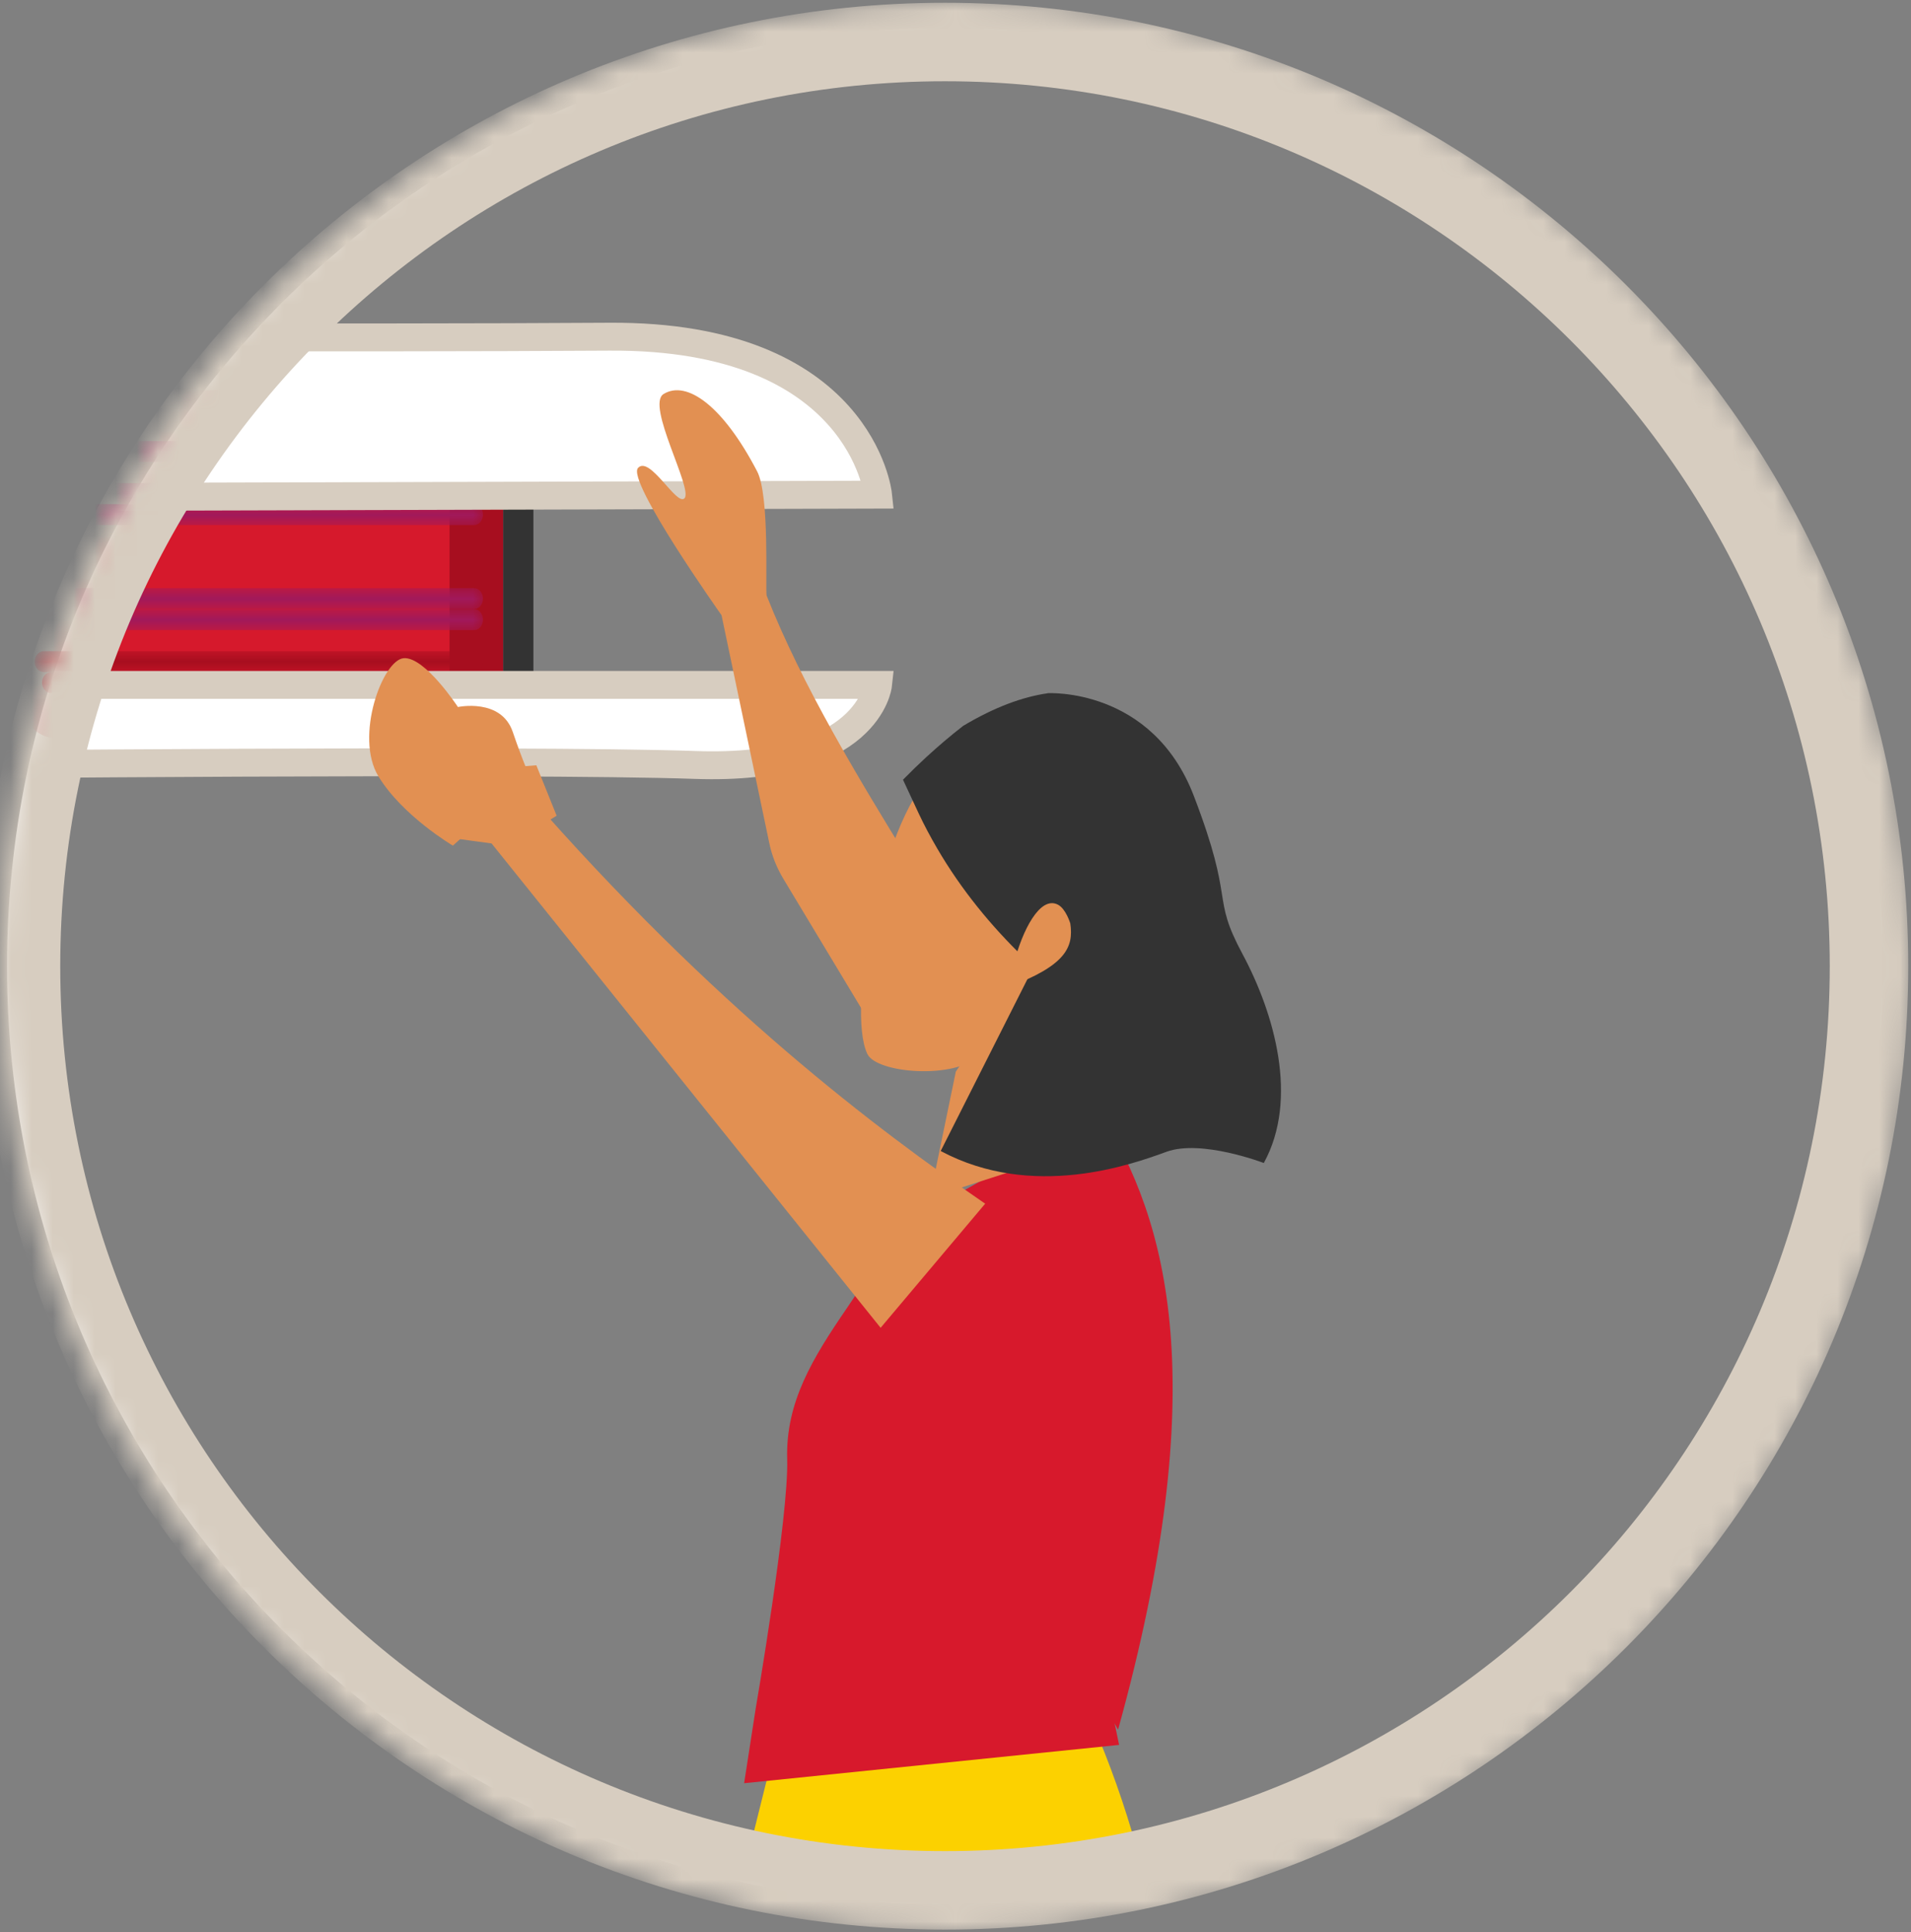 <?xml version="1.0" encoding="UTF-8"?>
<svg width="91px" height="92px" viewBox="0 0 91 92" version="1.1" xmlns="http://www.w3.org/2000/svg" xmlns:xlink="http://www.w3.org/1999/xlink">
    <rect x="0" y="0" width="91" height="92" fill="#808080" stroke="none"/>
    <title>ILUSTRA 02</title>
    <defs>
        <path d="M0,44 C0,68.299 19.701,88 44,88 L44,88 C68.302,88 88,68.299 88,44 L88,44 C88,19.699 68.302,0 44,0 L44,0 C19.701,0 0,19.699 0,44 L0,44 Z" id="path-1"></path>
        <path d="M0,44 C0,68.299 19.701,88 44,88 L44,88 C68.302,88 88,68.299 88,44 L88,44 C88,19.699 68.302,0 44,0 L44,0 C19.701,0 0,19.699 0,44" id="path-3"></path>
        <path d="M0,44 C0,68.299 19.701,88 44,88 L44,88 C68.302,88 88,68.299 88,44 L88,44 C88,19.699 68.302,0 44,0 L44,0 C19.701,0 0,19.699 0,44" id="path-5"></path>
        <path d="M0,44 C0,68.299 19.701,88 44,88 L44,88 C68.302,88 88,68.299 88,44 L88,44 C88,19.699 68.302,0 44,0 L44,0 C19.701,0 0,19.699 0,44 L0,44 Z" id="path-7"></path>
        <path d="M0,44 C0,68.299 19.701,88 44,88 L44,88 C68.302,88 88,68.299 88,44 L88,44 C88,19.699 68.302,0 44,0 L44,0 C19.701,0 0,19.699 0,44" id="path-9"></path>
        <polyline id="path-11" points="21 0 21 1 0 1 0 0.091 0.024 0"></polyline>
        <path d="M21,0.001 L21,1 L0,0.999 C0.096,0.664 0.195,0.331 0.297,0" id="path-13"></path>
        <path d="M19,0.001 L19,1 L0,0.999 C0.104,0.664 0.21,0.331 0.319,0" id="path-15"></path>
        <path d="M19,0.001 L19,1 L0,0.999 C0.123,0.664 0.249,0.331 0.378,0" id="path-17"></path>
        <path d="M18,0.001 L18,1 L0,0.999 C0.138,0.664 0.28,0.331 0.424,0" id="path-19"></path>
        <path d="M16,0 L16,1 L0,0.999 C0.146,0.663 0.295,0.331 0.447,0" id="path-21"></path>
        <path d="M15,0.001 L15,1 L0,0.999 C0.164,0.664 0.331,0.331 0.501,0" id="path-23"></path>
        <path d="M22,20 L22,21 L7,20.999 C7.198,20.663 7.399,20.33 7.603,20" id="path-25"></path>
        <path d="M0,44 C0,68.299 19.701,88 44,88 L44,88 C68.302,88 88,68.299 88,44 L88,44 C88,19.699 68.302,0 44,0 L44,0 C19.701,0 0,19.699 0,44 L0,44 Z" id="path-27"></path>
        <path d="M0,44 C0,68.299 19.701,88 44,88 L44,88 C68.302,88 88,68.299 88,44 L88,44 C88,19.699 68.302,0 44,0 L44,0 C19.701,0 0,19.699 0,44 L0,44 Z" id="path-29"></path>
        <path d="M0,44 C0,68.299 19.701,88 44,88 L44,88 C68.302,88 88,68.299 88,44 L88,44 C88,19.699 68.302,0 44,0 L44,0 C19.701,0 0,19.699 0,44 L0,44 Z" id="path-31"></path>
        <path d="M0,44 C0,68.299 19.701,88 44,88 L44,88 C68.302,88 88,68.299 88,44 L88,44 C88,19.699 68.302,0 44,0 L44,0 C19.701,0 0,19.699 0,44 L0,44 Z" id="path-33"></path>
        <path d="M0,44 C0,68.299 19.701,88 44,88 L44,88 C68.302,88 88,68.299 88,44 L88,44 C88,19.699 68.302,0 44,0 L44,0 C19.701,0 0,19.699 0,44 L0,44 Z" id="path-35"></path>
        <path d="M0,0 L5.033,6.23 L7.414,11.236 L12,21.998 L11.411,26 L6.674,18.29 L4.124,6.637 L4.105,6.611 C3.952,6.401 2.925,4.977 1.929,3.457 L1.682,3.076 C0.903,1.867 0.192,0.657 0,0 L0,0 Z" id="path-37"></path>
        <path d="M0,44 C0,68.299 19.701,88 44,88 L44,88 C68.302,88 88,68.299 88,44 L88,44 C88,19.699 68.302,0 44,0 L44,0 C19.701,0 0,19.699 0,44 L0,44 Z" id="path-39"></path>
        <path d="M0,44 C0,68.299 19.701,88 44,88 L44,88 C68.302,88 88,68.299 88,44 L88,44 C88,19.699 68.302,0 44,0 L44,0 C19.701,0 0,19.699 0,44 L0,44 Z" id="path-41"></path>
        <path d="M0,44 C0,68.299 19.701,88 44,88 L44,88 C68.302,88 88,68.299 88,44 L88,44 C88,19.699 68.302,0 44,0 L44,0 C19.701,0 0,19.699 0,44 L0,44 Z" id="path-43"></path>
        <path d="M0,44 C0,68.299 19.701,88 44,88 L44,88 C68.302,88 88,68.299 88,44 L88,44 C88,19.699 68.302,0 44,0 L44,0 C19.701,0 0,19.699 0,44 L0,44 Z" id="path-45"></path>
        <path d="M0,44 C0,68.299 19.701,88 44,88 L44,88 C68.302,88 88,68.299 88,44 L88,44 C88,19.699 68.302,0 44,0 L44,0 C19.701,0 0,19.699 0,44 L0,44 Z" id="path-47"></path>
        <path d="M0,44 C0,68.299 19.701,88 44,88 L44,88 C68.302,88 88,68.299 88,44 L88,44 C88,19.699 68.302,0 44,0 L44,0 C19.701,0 0,19.699 0,44 L0,44 Z" id="path-49"></path>
        <path d="M0,44 C0,68.299 19.701,88 44,88 L44,88 C68.302,88 88,68.299 88,44 L88,44 C88,19.699 68.302,0 44,0 L44,0 C19.701,0 0,19.699 0,44" id="path-51"></path>
        <path d="M4.057,0 L7.484,5.631 L7.587,5.819 C10.975,12.02 12.521,18.27 0.219,37 L0.219,37 L0.074,27.57 L0.752,25.218 L0.27,24.624 L0.375,23.068 L0.958,9.797 L0,9.604 C1.077,5.844 2.495,2.514 4.057,0" id="path-53"></path>
        <path d="M0,44 C0,68.299 19.701,88 44,88 L44,88 C68.302,88 88,68.299 88,44 L88,44 C88,19.699 68.302,0 44,0 L44,0 C19.701,0 0,19.699 0,44 L0,44 Z" id="path-55"></path>
        <polygon id="path-57" points="0 0 4.278 5.338 10 10.181 6.444 21.713 3.565 22"></polygon>
        <path d="M0,44 C0,68.299 19.701,88 44,88 L44,88 C68.302,88 88,68.299 88,44 L88,44 C88,19.699 68.302,0 44,0 L44,0 C19.701,0 0,19.699 0,44 L0,44 Z" id="path-59"></path>
        <path d="M0,44 C0,68.299 19.701,88 44,88 L44,88 C68.302,88 88,68.299 88,44 L88,44 C88,19.699 68.302,0 44,0 L44,0 C19.701,0 0,19.699 0,44 L0,44 Z" id="path-61"></path>
        <path d="M0,44 C0,68.299 19.701,88 44,88 L44,88 C68.302,88 88,68.299 88,44 L88,44 C88,19.699 68.302,0 44,0 L44,0 C19.701,0 0,19.699 0,44 L0,44 Z" id="path-63"></path>
        <path d="M0,44 C0,68.299 19.701,88 44,88 L44,88 C68.302,88 88,68.299 88,44 L88,44 C88,19.699 68.302,0 44,0 L44,0 C19.701,0 0,19.699 0,44 L0,44 Z" id="path-65"></path>
        <path d="M0.431,1.393 L0.288,1.735 L0,3.986 L0,4 C1.455,2.177 2,0 2,0 L2,0 L0.431,1.393 Z" id="path-67"></path>
        <path d="M45.5,92 C70.63,92 91,71.404 91,46 C91,20.594 70.63,0 45.5,0 C20.372,0 0,20.594 0,46 C0,71.404 20.372,92 45.5,92 Z" id="path-69"></path>
        <path d="M6.22,0 L6.268,0 C7.202,0.014 11.086,0.332 12.765,4.641 L12.765,4.641 L12.875,4.924 C14.638,9.539 13.561,9.147 14.998,11.784 L14.998,11.784 L15.18,12.128 C15.48,12.711 15.761,13.342 16,14 L16,14 L15.665,13.938 C10.853,13.01 5.444,10.156 1.552,5.31 L1.552,5.31 L0,3.367 L0.157,3.215 C0.262,3.112 0.368,3.009 0.472,2.915 L0.472,2.915 L0.819,2.605 C1.28,2.199 1.736,1.824 2.193,1.476 L2.193,1.476 L2.48,1.311 C3.807,0.568 4.968,0.169 6.031,0.01 L6.031,0.01 L6.047,0.006 L6.047,0.006 L6.063,0.003 L6.071,0.003 C6.087,0.002 6.126,0 6.185,0 L6.185,0 L6.22,0 Z" id="path-71"></path>
        <path d="M0.705,0 L0.829,0.025 C2.377,0.35 4.815,1.402 6.049,4.803 L6.049,4.803 L6.157,5.103 C7.899,9.996 6.835,9.581 8.255,12.377 L8.255,12.377 L8.361,12.588 C9.756,15.429 10.772,19.405 9.22,22.387 L9.22,22.387 L9.193,22.377 C8.901,22.262 6.303,21.276 4.815,21.85 L4.815,21.85 L4.695,21.896 C3.775,22.249 2.046,22.881 0,23 L0,23 L2.368,20.215 L2.499,20.047 C4.532,17.4 5.81,14.381 4.741,8.89 L4.741,8.89 L4.634,8.556 C3.795,5.996 2.632,3.315 0.698,0 L0.698,0 L0.705,0 Z" id="path-73"></path>
    </defs>
    <g id="Alerta-Priority-Boarding" stroke="none" stroke-width="1" fill="none" fill-rule="evenodd">
        <g id="01_landing_ancilliaries_modal_prioridad-de-embarque_1280_1024_768" transform="translate(-959, -512)">
            <g id="ALERTA" transform="translate(620, 130)">
                <g id="Group-5" transform="translate(325, 382)">
                    <g id="ILUSTRA-02" transform="translate(14, 0)">
                        <path d="M89,46 C89,70.3 69.3,90 45,90 C20.7,90 1,70.3 1,46 C1,21.7 20.7,2 45,2 C69.3,2 89,21.7 89,46 Z" id="Stroke-34653" stroke="#FFFFFF" stroke-width="1.328"></path>
                        <g id="Group-34658" transform="translate(1, 2)">
                            <mask id="mask-2" fill="white">
                                <use xlink:href="#path-1"></use>
                            </mask>
                            <g id="Clip-34657"></g>
                            <path d="M22.957,31.884 L24.939,31.884 C25.253,31.884 25.507,31.588 25.507,31.223 C25.507,30.858 25.253,30.563 24.939,30.563 L24.401,30.563 L24.401,20.452 L24.939,20.452 C25.253,20.452 25.507,20.156 25.507,19.791 C25.507,19.426 25.253,19.13 24.939,19.13 L22.957,19.13 L22.957,31.884 Z" id="Fill-34656" fill="#333333" mask="url(#mask-2)"></path>
                        </g>
                        <g id="Group-34661" transform="translate(1, 2)">
                            <mask id="mask-4" fill="white">
                                <use xlink:href="#path-3"></use>
                            </mask>
                            <g id="Clip-34660"></g>
                            <path d="M1.732,16.58 L21.223,16.58 C22.179,16.58 22.957,17.38 22.957,18.364 L22.957,31.375 C22.957,32.359 22.179,33.159 21.223,33.159 L1.732,33.159 C0.777,33.159 0,32.359 0,31.375 L0,18.364 C0,17.38 0.777,16.58 1.732,16.58" id="Fill-34659" fill="#A70E1F" mask="url(#mask-4)"></path>
                        </g>
                        <g id="Group-34664" transform="translate(1, 2)">
                            <mask id="mask-6" fill="white">
                                <use xlink:href="#path-5"></use>
                            </mask>
                            <g id="Clip-34663"></g>
                        </g>
                        <g id="Group-34667" transform="translate(1, 2)">
                            <mask id="mask-8" fill="white">
                                <use xlink:href="#path-7"></use>
                            </mask>
                            <g id="Clip-34666"></g>
                            <path d="M-1.275,22.603 C-1.253,22.602 -1.232,22.596 -1.209,22.596 L11.804,22.596 L11.804,27.143 L-1.209,27.143 C-1.232,27.143 -1.253,27.137 -1.275,27.136 L-1.275,28.052 C-1.253,28.052 -1.232,28.058 -1.209,28.058 L12.754,28.058 L12.754,21.681 L-1.209,21.681 C-1.232,21.681 -1.253,21.687 -1.275,21.688 L-1.275,22.603 Z" id="Fill-34665" fill="#C4B8AB" mask="url(#mask-8)"></path>
                        </g>
                        <g id="Group-34670" transform="translate(1, 2)">
                            <mask id="mask-10" fill="white">
                                <use xlink:href="#path-9"></use>
                            </mask>
                            <g id="Clip-34669"></g>
                            <path d="M1.763,16.58 L18.642,16.58 C19.615,16.58 20.406,17.38 20.406,18.364 L20.406,31.375 C20.406,32.359 19.615,33.159 18.642,33.159 L1.763,33.159 C0.791,33.159 0,32.359 0,31.375 L0,18.364 C0,17.38 0.791,16.58 1.763,16.58" id="Fill-34668" fill="#D6192C" mask="url(#mask-10)"></path>
                        </g>
                        <g id="Group-34673" transform="translate(2, 32)">
                            <mask id="mask-12" fill="white">
                                <use xlink:href="#path-11"></use>
                            </mask>
                            <g id="Clip-34672"></g>
                            <path d="M21,0.499 C21,0.775 20.806,0.999 20.566,0.999 L0.434,0.999 C0.194,0.999 0,0.775 0,0.499 C0,0.223 0.194,-0.001 0.434,-0.001 L20.566,-0.001 C20.806,-0.001 21,0.223 21,0.499" id="Fill-34671" fill="#A70E1F" mask="url(#mask-12)"></path>
                        </g>
                        <g id="Group-34676" transform="translate(2, 31)">
                            <mask id="mask-14" fill="white">
                                <use xlink:href="#path-13"></use>
                            </mask>
                            <g id="Clip-34675"></g>
                            <path d="M21,0.5 C21,0.776 20.802,1 20.559,1 L0.091,1 C-0.154,1 -0.351,0.776 -0.351,0.5 C-0.351,0.225 -0.154,0.001 0.091,0.001 L20.559,0.001 C20.802,0.001 21,0.225 21,0.5" id="Fill-34674" fill="#A70E1F" mask="url(#mask-14)"></path>
                        </g>
                        <g id="Group-34679" transform="translate(4, 29)">
                            <mask id="mask-16" fill="white">
                                <use xlink:href="#path-15"></use>
                            </mask>
                            <g id="Clip-34678"></g>
                            <path d="M19,0.5 C19,0.776 18.815,1 18.587,1 L-0.546,1 C-0.775,1 -0.959,0.776 -0.959,0.5 C-0.959,0.225 -0.775,0.001 -0.546,0.001 L18.587,0.001 C18.815,0.001 19,0.225 19,0.5" id="Fill-34677" fill="#A1195B" mask="url(#mask-16)"></path>
                        </g>
                        <g id="Group-34682" transform="translate(4, 28)">
                            <mask id="mask-18" fill="white">
                                <use xlink:href="#path-17"></use>
                            </mask>
                            <g id="Clip-34681"></g>
                            <path d="M19,0.501 C19,0.776 18.808,1 18.571,1 L-1.321,1 C-1.559,1 -1.75,0.776 -1.75,0.501 C-1.75,0.225 -1.559,0.001 -1.321,0.001 L18.571,0.001 C18.808,0.001 19,0.225 19,0.501" id="Fill-34680" fill="#A1195B" mask="url(#mask-18)"></path>
                        </g>
                        <g id="Group-34685" transform="translate(5, 24)">
                            <mask id="mask-20" fill="white">
                                <use xlink:href="#path-19"></use>
                            </mask>
                            <g id="Clip-34684"></g>
                            <path d="M18,0.5 C18,0.776 17.809,1 17.574,1 L-2.16,1 C-2.396,1 -2.586,0.776 -2.586,0.5 C-2.586,0.224 -2.396,0 -2.16,0 L17.574,0 C17.809,0 18,0.224 18,0.5" id="Fill-34683" fill="#A1195B" mask="url(#mask-20)"></path>
                        </g>
                        <g id="Group-34688" transform="translate(6, 23)">
                            <mask id="mask-22" fill="white">
                                <use xlink:href="#path-21"></use>
                            </mask>
                            <g id="Clip-34687"></g>
                            <path d="M16,0.5 C16,0.776 15.821,1 15.6,1 L-2.928,1 C-3.149,1 -3.327,0.776 -3.327,0.5 C-3.327,0.224 -3.149,-0 -2.928,-0 L15.6,-0 C15.821,-0 16,0.224 16,0.5" id="Fill-34686" fill="#A1195B" mask="url(#mask-22)"></path>
                        </g>
                        <g id="Group-34691" transform="translate(7, 21)">
                            <mask id="mask-24" fill="white">
                                <use xlink:href="#path-23"></use>
                            </mask>
                            <g id="Clip-34690"></g>
                            <path d="M15,0.5 C15,0.776 14.821,1 14.6,1 L-3.938,1 C-4.16,1 -4.338,0.776 -4.338,0.5 C-4.338,0.225 -4.16,0.001 -3.938,0.001 L14.6,0.001 C14.821,0.001 15,0.225 15,0.5" id="Fill-34689" fill="#A1195B" mask="url(#mask-24)"></path>
                        </g>
                        <mask id="mask-26" fill="white">
                            <use xlink:href="#path-25"></use>
                        </mask>
                        <g id="Clip-34693"></g>
                        <g id="Group-34698" transform="translate(1, 2)">
                            <mask id="mask-28" fill="white">
                                <use xlink:href="#path-27"></use>
                            </mask>
                            <g id="Clip-34697"></g>
                            <path d="M-5.101,30.609 L40.812,30.609 C40.812,30.609 40.369,34.708 32.112,34.42 C23.855,34.134 -5.101,34.42 -5.101,34.42 L-5.101,30.609 Z" id="Fill-34696" fill="#FFFFFF" mask="url(#mask-28)"></path>
                        </g>
                        <g id="Group-34701" transform="translate(1, 2)">
                            <mask id="mask-30" fill="white">
                                <use xlink:href="#path-29"></use>
                            </mask>
                            <g id="Clip-34700"></g>
                            <path d="M-5.101,30.609 L40.812,30.609 C40.812,30.609 40.369,34.708 32.112,34.42 C23.855,34.134 -5.101,34.42 -5.101,34.42 L-5.101,30.609 Z" id="Stroke-34699" stroke="#D7CDC0" stroke-width="1.328" mask="url(#mask-30)"></path>
                        </g>
                        <g id="Group-34704" transform="translate(1, 2)">
                            <mask id="mask-32" fill="white">
                                <use xlink:href="#path-31"></use>
                            </mask>
                            <g id="Clip-34703"></g>
                            <path d="M-5.101,21.681 L40.812,21.55 C40.812,21.55 40.007,13.95 28.016,14.03 C16.025,14.108 -5.101,14.03 -5.101,14.03 L-5.101,21.681 Z" id="Fill-34702" fill="#FFFFFF" mask="url(#mask-32)"></path>
                        </g>
                        <g id="Group-34707" transform="translate(1, 2)">
                            <mask id="mask-34" fill="white">
                                <use xlink:href="#path-33"></use>
                            </mask>
                            <g id="Clip-34706"></g>
                            <path d="M-5.101,21.681 L40.812,21.55 C40.812,21.55 40.007,13.95 28.016,14.03 C16.025,14.108 -5.101,14.03 -5.101,14.03 L-5.101,21.681 Z" id="Stroke-34705" stroke="#D7CDC0" stroke-width="1.328" mask="url(#mask-34)"></path>
                        </g>
                        <g id="Group-34710" transform="translate(1, 2)">
                            <mask id="mask-36" fill="white">
                                <use xlink:href="#path-35"></use>
                            </mask>
                            <g id="Clip-34709"></g>
                            <path d="M47.18,48.1 C46.384,44.317 38.855,34.851 35.505,26.352 C35.442,25.91 35.656,21.595 35.054,20.441 C33.415,17.297 31.692,16.086 30.598,16.76 C29.746,17.282 32.01,21.276 31.596,21.723 C31.229,22.121 29.944,19.669 29.382,20.278 C28.818,20.889 33.359,27.29 33.359,27.29 L35.637,38.16 C35.758,38.741 35.985,39.312 36.304,39.842 L41.494,48.464 L47.188,48.192 L47.18,48.1 Z" id="Fill-34708" fill="#E29052" mask="url(#mask-36)"></path>
                        </g>
                        <g id="Group-34713" transform="translate(30, 22)">
                            <mask id="mask-38" fill="white">
                                <use xlink:href="#path-37"></use>
                            </mask>
                            <g id="Clip-34712"></g>
                            <path d="M0,0 C0.476,1.624 4.124,6.637 4.124,6.637 L4.124,6.637 L6.674,18.29 L11.411,26 L12,21.998 L7.414,11.236 L5.033,6.23 L0,0 Z" id="Fill-34711" mask="url(#mask-38)"></path>
                        </g>
                        <g id="Group-34716" transform="translate(1, 2)">
                            <mask id="mask-40" fill="white">
                                <use xlink:href="#path-39"></use>
                            </mask>
                            <g id="Clip-34715"></g>
                        </g>
                        <g id="Group-34719" transform="translate(1, 2)">
                            <mask id="mask-42" fill="white">
                                <use xlink:href="#path-41"></use>
                            </mask>
                            <g id="Clip-34718"></g>
                            <polygon id="Fill-34717" fill="#FCD100" mask="url(#mask-42)" points="45.913 134.811 42.606 123.273 41.747 99.75 35.791 81.623 25.507 122.934 40.063 140.29"></polygon>
                        </g>
                        <g id="Group-34722" transform="translate(1, 2)">
                            <mask id="mask-44" fill="white">
                                <use xlink:href="#path-43"></use>
                            </mask>
                            <g id="Clip-34721"></g>
                        </g>
                        <g id="Group-34726" transform="translate(1, 2)">
                            <mask id="mask-46" fill="white">
                                <use xlink:href="#path-45"></use>
                            </mask>
                            <g id="Clip-34725"></g>
                        </g>
                        <g id="Group-34729" transform="translate(1, 2)">
                            <mask id="mask-48" fill="white">
                                <use xlink:href="#path-47"></use>
                            </mask>
                            <g id="Clip-34728"></g>
                            <path d="M50.874,145.391 L54.658,102.675 C55.418,94.093 53.795,85.465 49.977,77.797 L35.71,81.819 L43.217,144.141 L50.874,145.391 Z" id="Fill-34727" fill="#FCD100" mask="url(#mask-48)"></path>
                        </g>
                        <g id="Group-34732" transform="translate(1, 2)">
                            <mask id="mask-50" fill="white">
                                <use xlink:href="#path-49"></use>
                            </mask>
                            <g id="Clip-34731"></g>
                            <path d="M43.786,55.134 L42.613,54.841 C42.613,54.841 40.95,57.908 39.326,60.282 C37.701,62.657 36.405,64.761 36.485,67.472 C36.565,70.185 34.982,79.366 34.982,79.366 L34.435,82.899 L52.29,81.075 L47.829,59.549 L43.786,55.134 Z" id="Fill-34730" fill="#D7192C" mask="url(#mask-50)"></path>
                        </g>
                        <g id="Group-34735" transform="translate(1, 2)">
                            <mask id="mask-52" fill="white">
                                <use xlink:href="#path-51"></use>
                            </mask>
                            <g id="Clip-34734"></g>
                            <path d="M51.396,51.014 L43.89,55.249 L42.087,56.58 C42.953,61.76 44.697,67.193 47.485,72.069 L52.242,80.348 C56.783,63.949 54.636,56.13 51.396,51.014" id="Fill-34733" fill="#D7192C" mask="url(#mask-52)"></path>
                        </g>
                        <g id="Group-34738" transform="translate(44, 46)">
                            <mask id="mask-54" fill="white">
                                <use xlink:href="#path-53"></use>
                            </mask>
                            <g id="Clip-34737"></g>
                            <path d="M0,9.604 L0.958,9.797 L0.375,23.068 L0.27,24.624 L0.752,25.218 L0.074,27.57 L0.219,37 C12.645,18.081 10.942,11.895 7.484,5.631 L7.484,5.631 L4.057,0 C2.495,2.514 1.077,5.844 0,9.604" id="Fill-34736" mask="url(#mask-54)"></path>
                        </g>
                        <g id="Group-34741" transform="translate(1, 2)">
                            <mask id="mask-56" fill="white">
                                <use xlink:href="#path-55"></use>
                            </mask>
                            <g id="Clip-34740"></g>
                        </g>
                        <g id="Group-34744" transform="translate(41, 61)">
                            <mask id="mask-58" fill="white">
                                <use xlink:href="#path-57"></use>
                            </mask>
                            <g id="Clip-34743"></g>
                            <polygon id="Fill-34742" mask="url(#mask-58)" points="3.565 22 6.444 21.713 10 10.181 4.278 5.338 0 0"></polygon>
                        </g>
                        <g id="Group-34747" transform="translate(1, 2)">
                            <mask id="mask-60" fill="white">
                                <use xlink:href="#path-59"></use>
                            </mask>
                            <g id="Clip-34746"></g>
                            <path d="M24.232,34.973 C24.232,34.973 23.921,34.324 23.417,32.846 C22.864,31.223 20.806,31.661 20.806,31.661 C20.806,31.661 19.236,29.269 18.232,29.335 C17.223,29.4 15.872,33.069 17.018,34.959 C18.166,36.846 20.565,38.261 20.565,38.261 L24.232,34.973 Z" id="Fill-34745" fill="#E29052" mask="url(#mask-60)"></path>
                        </g>
                        <g id="Group-34750" transform="translate(1, 2)">
                            <mask id="mask-62" fill="white">
                                <use xlink:href="#path-61"></use>
                            </mask>
                            <g id="Clip-34749"></g>
                            <polygon id="Fill-34748" fill="#E29052" mask="url(#mask-62)" points="24.54 34.435 25.507 36.836 23.185 38.261 20.406 37.886 20.884 34.726"></polygon>
                        </g>
                        <g id="Group-34753" transform="translate(1, 2)">
                            <mask id="mask-64" fill="white">
                                <use xlink:href="#path-63"></use>
                            </mask>
                            <g id="Clip-34752"></g>
                            <path d="M21.681,37.251 L40.934,61.217 L45.913,55.308 C40.772,51.771 33.002,45.961 24.059,35.71 L21.681,37.251 Z" id="Fill-34751" fill="#E29052" mask="url(#mask-64)"></path>
                        </g>
                        <g id="Group-34756" transform="translate(1, 2)">
                            <mask id="mask-66" fill="white">
                                <use xlink:href="#path-65"></use>
                            </mask>
                            <g id="Clip-34755"></g>
                            <polygon id="Fill-34754" fill="#E29052" mask="url(#mask-66)" points="44.515 49.021 43.362 54.611 43.846 54.841 49.739 52.938 49.204 42.087"></polygon>
                        </g>
                        <g id="Group-34760" transform="translate(45, 49)">
                            <mask id="mask-68" fill="white">
                                <use xlink:href="#path-67"></use>
                            </mask>
                            <g id="Clip-34759"></g>
                            <path d="M0.431,1.393 L0.288,1.735 L0,3.986 L0,4 C1.455,2.177 2,0 2,0 L2,0 L0.431,1.393 Z" id="Fill-34758" mask="url(#mask-68)"></path>
                        </g>
                        <mask id="mask-70" fill="white">
                            <use xlink:href="#path-69"></use>
                        </mask>
                        <g id="Clip-34762"></g>
                        <path d="M49.994,40.738 C49.867,36.895 48.235,35 48.235,35 C48.235,35 45.388,35.855 44.34,36.897 C41.984,39.24 40.281,48.038 41.303,50.181 C41.744,51.105 45.478,51.407 46.663,50.238 C47.387,49.52 47.647,49.394 48.056,48.661 C49.165,46.676 50.086,43.544 49.994,40.738" id="Fill-34761" fill="#E29052" mask="url(#mask-70)"></path>
                        <path d="M59.166,45.42 C57.643,42.585 58.838,43.072 56.848,37.891 C54.858,32.71 49.889,33.003 49.889,33.003 C49.715,33.038 49.558,33.098 49.408,33.168 C49.554,33.099 49.708,33.042 49.878,33.007 C48.69,33.184 47.383,33.654 45.869,34.556 C45.277,35.015 44.685,35.517 44.082,36.072 C43.727,36.4 43.367,36.748 43,37.123 L43.745,38.723 C44.014,39.298 44.313,39.854 44.631,40.399 C45.777,42.365 47.216,44.11 48.736,45.574 L48.93,46.608 L44.795,54.8 C49.18,57.141 53.892,55.441 55.55,54.836 C57.209,54.231 60.181,55.371 60.181,55.371 C61.852,52.332 60.688,48.256 59.166,45.42" id="Fill-34764" fill="#333333" mask="url(#mask-70)"></path>
                        <g id="Group-34769" mask="url(#mask-70)">
                            <g transform="translate(44, 33)">
                                <mask id="mask-72" fill="white">
                                    <use xlink:href="#path-71"></use>
                                </mask>
                                <g id="Clip-34768" stroke="none" fill="none"></g>
                                <path d="M6.185,0 C6.106,0 6.063,0.003 6.063,0.003 L6.063,0.003 C6.053,0.005 6.041,0.007 6.031,0.01 L6.031,0.01 C4.893,0.181 3.641,0.626 2.193,1.476 L2.193,1.476 C1.621,1.912 1.052,2.387 0.472,2.915 L0.472,2.915 C0.317,3.056 0.156,3.217 0,3.367 L0,3.367 L1.552,5.31 C5.535,10.269 11.105,13.142 16,14 L16,14 C15.713,13.21 15.366,12.46 14.998,11.784 L14.998,11.784 C13.532,9.094 14.682,9.556 12.765,4.641 L12.765,4.641 C11.055,0.252 7.057,0.003 6.22,0 L6.22,0 L6.185,0 Z M5.764,0.09 C5.708,0.111 5.654,0.135 5.6,0.159 L5.6,0.159 C5.654,0.135 5.708,0.111 5.764,0.09 L5.764,0.09 Z" id="Fill-34767" stroke="none" fill="none" mask="url(#mask-72)"></path>
                            </g>
                        </g>
                        <path d="M48.3,45.809 C48.673,44.344 49.516,42.622 50.38,43.073 C50.758,43.27 50.966,43.964 50.966,43.964 C51.132,45.089 50.764,45.968 48,47 L48.3,45.809 Z" id="Fill-34770" fill="#E29052" mask="url(#mask-70)"></path>
                        <g id="Group-34775" mask="url(#mask-70)">
                            <g transform="translate(50, 33)">
                                <mask id="mask-74" fill="white">
                                    <use xlink:href="#path-73"></use>
                                </mask>
                                <g id="Clip-34774" stroke="none" fill="none"></g>
                                <path d="M0.698,0 C2.716,3.459 3.895,6.228 4.741,8.89 L4.741,8.89 C5.833,14.498 4.477,17.528 2.368,20.215 L2.368,20.215 L0,23 L0,23 C2.139,22.875 3.932,22.19 4.815,21.85 L4.815,21.85 C6.393,21.241 9.22,22.387 9.22,22.387 L9.22,22.387 C10.811,19.331 9.703,15.23 8.255,12.377 L8.255,12.377 C6.807,9.525 7.943,10.014 6.049,4.803 L6.049,4.803 C4.781,1.31 2.245,0.295 0.705,0 L0.705,0 L0.698,0 Z" id="Fill-34773" stroke="none" fill="none" mask="url(#mask-74)"></path>
                            </g>
                        </g>
                        <path d="M89,46 C89,70.3 69.3,90 45,90 C20.7,90 1,70.3 1,46 C1,21.7 20.7,2 45,2 C69.3,2 89,21.7 89,46 Z" id="Stroke-34789" stroke="#D7CDC0" stroke-width="3.737" mask="url(#mask-70)"></path>
                    </g>
                </g>
            </g>
        </g>
    </g>
</svg>